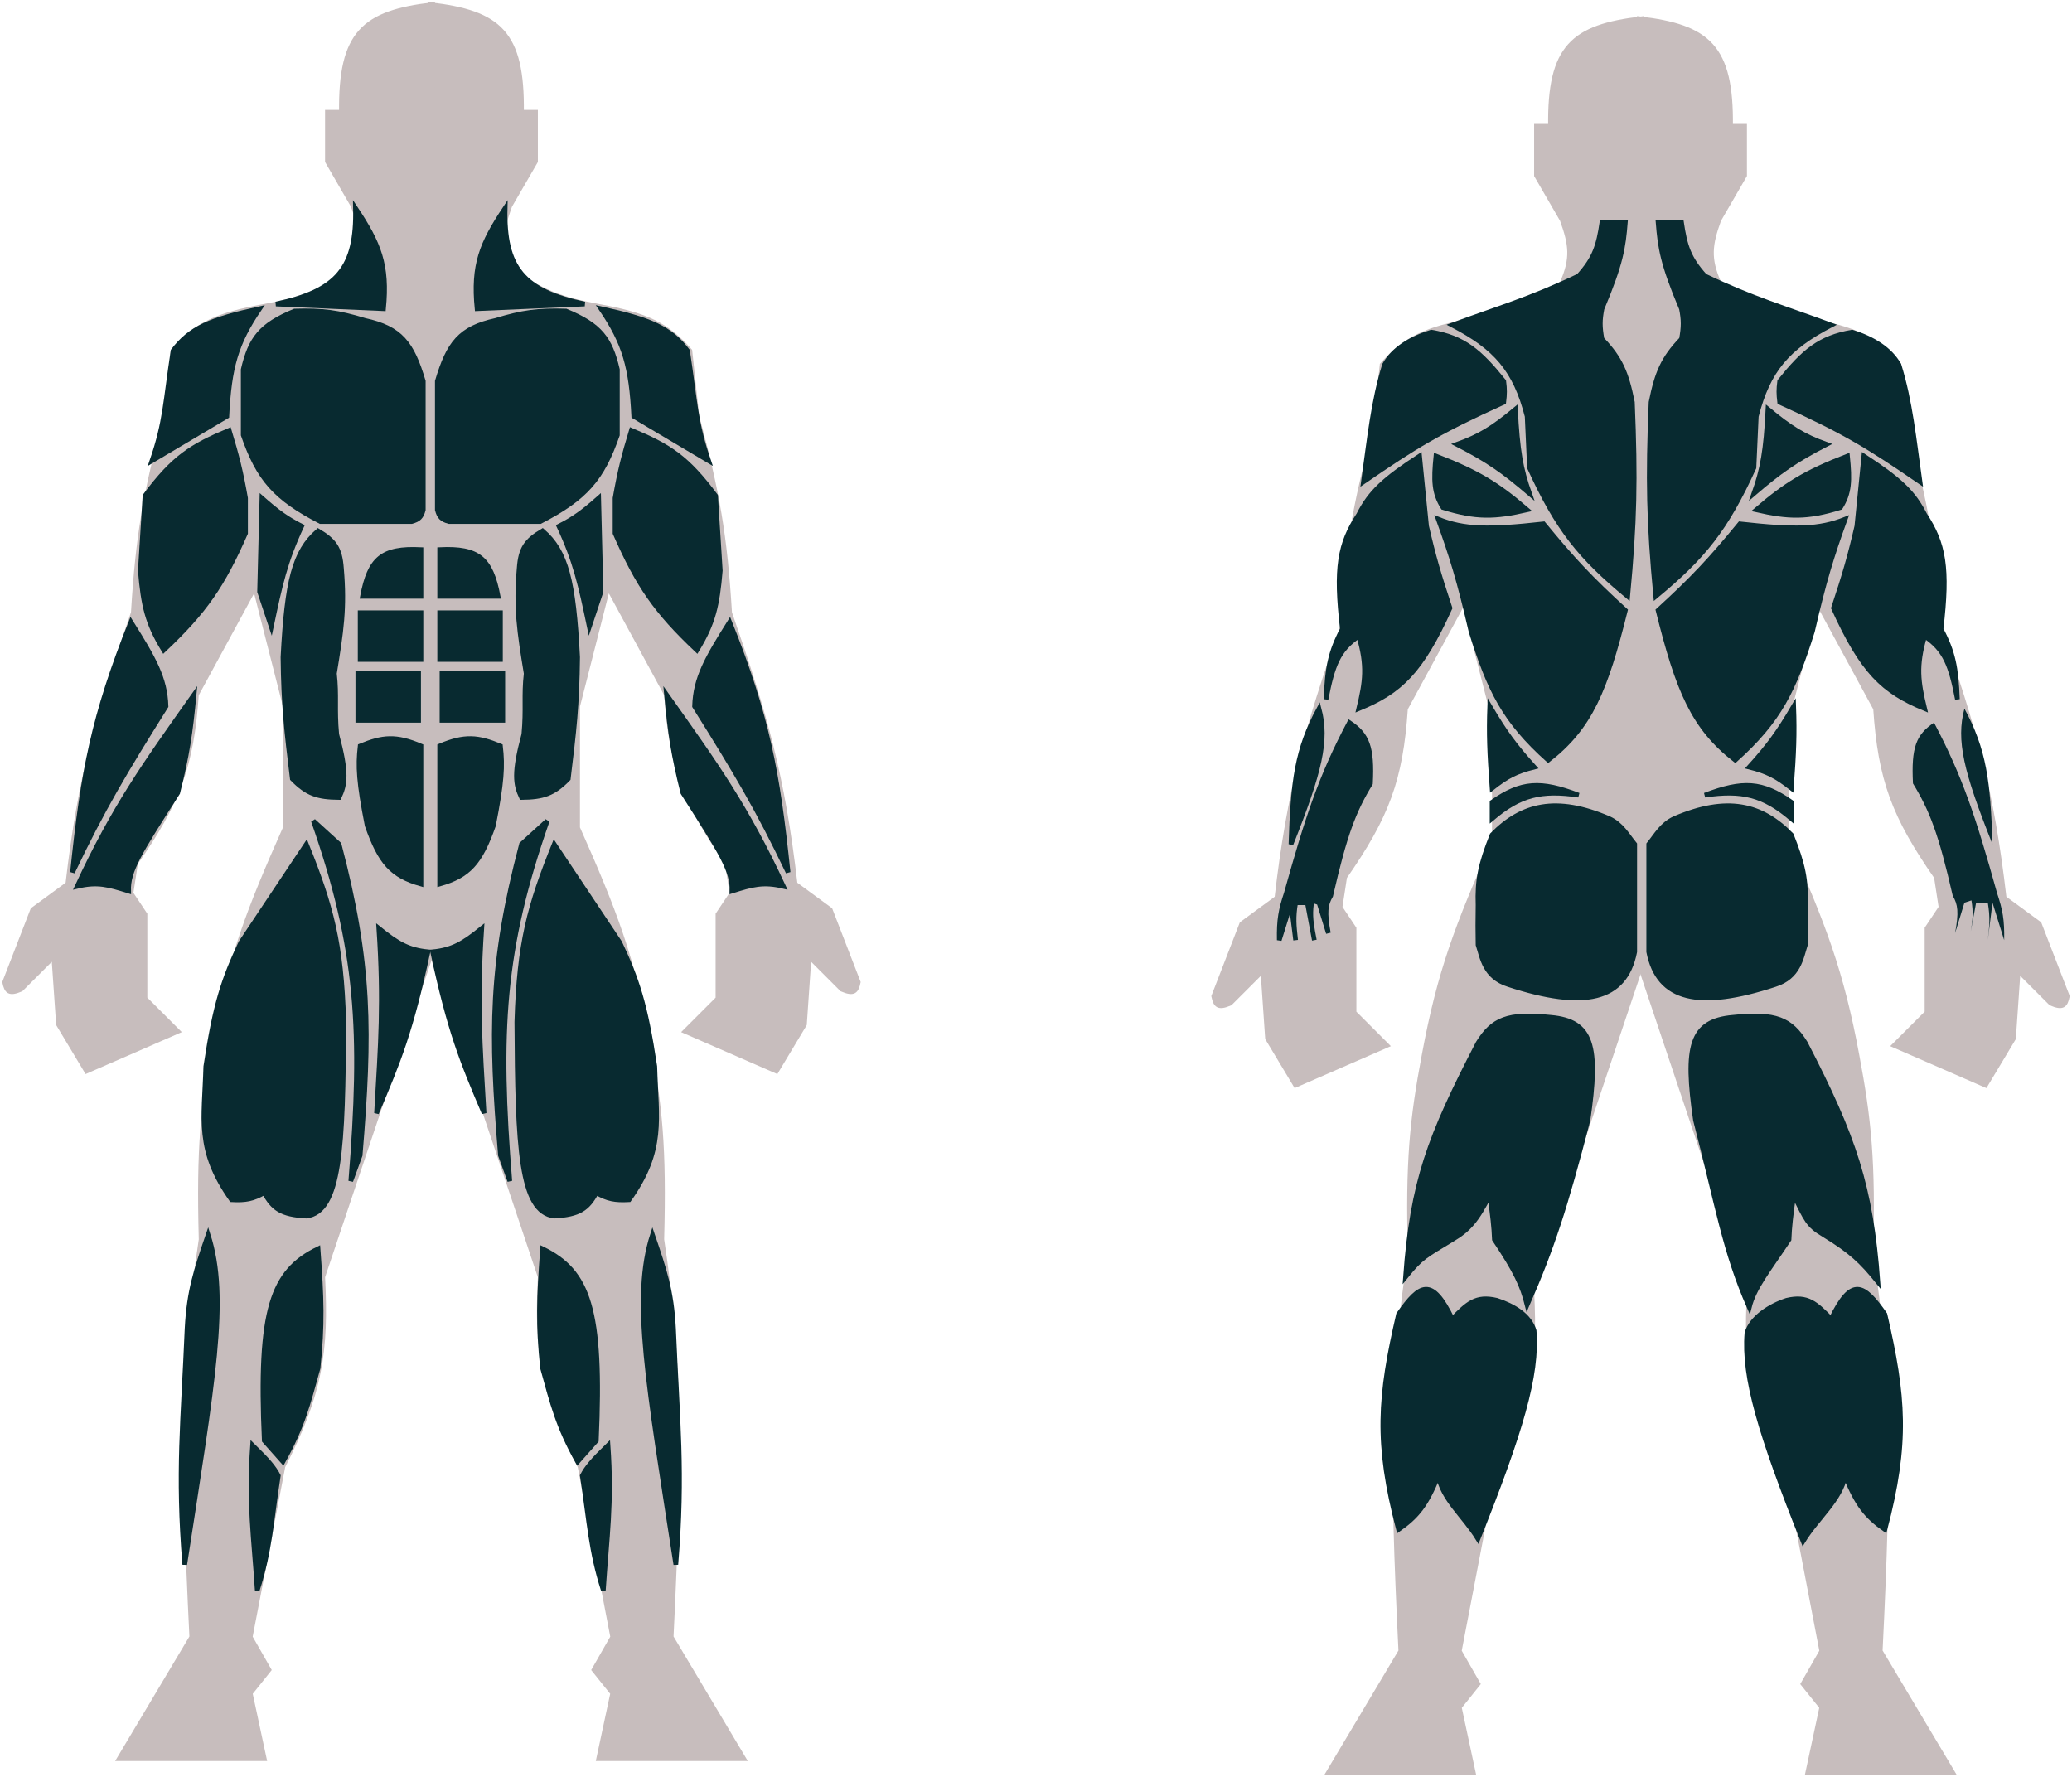 <?xml version="1.0" encoding="UTF-8" standalone="no"?>
<svg
   width="443"
   height="380"
   viewBox="0 0 443 380"
   fill="none"
   version="1.1"
   id="svg295"
   sodipodi:docname="человек перед зад.svg"
   inkscape:version="1.1.1 (3bf5ae0d25, 2021-09-20)"
   xmlns:inkscape="http://www.inkscape.org/namespaces/inkscape"
   xmlns:sodipodi="http://sodipodi.sourceforge.net/DTD/sodipodi-0.dtd"
   xmlns="http://www.w3.org/2000/svg"
   xmlns:svg="http://www.w3.org/2000/svg">
  <defs
     id="defs299" />
  <sodipodi:namedview
     id="namedview297"
     pagecolor="#505050"
     bordercolor="#eeeeee"
     borderopacity="1"
     inkscape:pageshadow="0"
     inkscape:pageopacity="0"
     inkscape:pagecheckerboard="0"
     showgrid="false"
     inkscape:zoom="1.4142136"
     inkscape:cx="153.08862"
     inkscape:cy="166.52365"
     inkscape:window-width="1920"
     inkscape:window-height="1017"
     inkscape:window-x="-8"
     inkscape:window-y="-8"
     inkscape:window-maximized="1"
     inkscape:current-layer="svg295" />
  <path
     d="M111.5 24C111.714 7.012 106.715 2.723 92 1L92.5 204.5L115.5 273C114.668 289.115 116.085 298.017 124 313.5L131 350L127 357L131 362L128 376H159L143.5 350C145.454 310.17 145.391 290.641 141.5 265C142.027 245.274 141.125 236.421 138.5 222.5C135.186 204.685 131.381 194.733 123.5 177V151L130 125.5L142.5 148.5C143.517 163.66 146.463 171.515 155.5 184.5L156.5 191L153.5 195.5V213.5L146.5 220.5L166 229L172 219L173 204.5L180 211.5C182.547 212.586 183.096 211.95 183.5 210L177.5 194.5L170 189C167.296 165.769 163.685 153.186 156 131C154.989 114.439 153.385 105.255 149 89L147.5 75C142.454 69.322 138.08 67.322 128 65.5C119.767 63.973 115.541 62.347 109 57.5C106.703 52.287 107.07 49.321 109 44L114.5 34.5V24H111.5Z"
     fill="#C7BDBD"
     stroke="#C7BDBD"
     id="path155" />
  <path
     d="M73 24C72.786 7.012 77.785 2.723 92.5 1L92 204.5L69 273C69.832 289.115 68.415 298.017 60.5 313.5L53.5 350L57.5 357L53.5 362L56.5 376H25.5L41 350C39.046 310.17 39.109 290.641 43 265C42.473 245.274 43.375 236.421 46 222.5C49.313 204.685 53.119 194.733 61 177V151L54.5 125.5L42 148.5C40.983 163.66 38.037 171.515 29 184.5L28 191L31 195.5V213.5L38 220.5L18.5 229L12.5 219L11.5 204.5L4.5 211.5C1.953 212.586 1.404 211.95 1 210L7 194.5L14.5 189C17.204 165.769 20.815 153.186 28.5 131C29.511 114.439 31.115 105.255 35.5 89L37 75C42.046 69.322 46.42 67.322 56.5 65.5C64.733 63.973 68.959 62.347 75.5 57.5C77.797 52.287 77.43 49.321 75.5 44L70 34.5V24H73Z"
     fill="#C7BDBD"
     stroke="#C7BDBD"
     id="path157" />
  <path
     d="M370 27C370.214 10.012 365.215 5.723 350.5 4L351 207.5L374 276C373.168 292.115 374.585 301.017 382.5 316.5L389.5 353L385.5 360L389.5 365L386.5 379H417.5L402 353C403.954 313.169 403.891 293.641 400 268C400.527 248.273 399.625 239.42 397 225.5C393.686 207.685 389.881 197.733 382 180V154L388.5 128.5L401 151.5C402.017 166.659 404.963 174.515 414 187.5L415 194L412 198.5V216.5L405 223.5L424.5 232L430.5 222L431.5 207.5L438.5 214.5C441.047 215.586 441.596 214.949 442 213L436 197.5L428.5 192C425.796 168.769 422.185 156.185 414.5 134C413.489 117.438 411.885 108.255 407.5 92L406 78C400.954 72.322 396.58 70.322 386.5 68.5C378.267 66.973 374.041 65.347 367.5 60.5C365.203 55.286 365.57 52.321 367.5 47L373 37.5V27H370Z"
     fill="#C7BDBD"
     stroke="#C7BDBD"
     id="path159" />
  <path
     d="M331.5 27C331.286 10.012 336.285 5.723 351 4L350.5 207.5L327.5 276C328.332 292.115 326.915 301.017 319 316.5L312 353L316 360L312 365L315 379H284L299.5 353C297.546 313.169 297.609 293.641 301.5 268C300.973 248.273 301.875 239.42 304.5 225.5C307.814 207.685 311.619 197.733 319.5 180V154L313 128.5L300.5 151.5C299.483 166.659 296.537 174.515 287.5 187.5L286.5 194L289.5 198.5V216.5L296.5 223.5L277 232L271 222L270 207.5L263 214.5C260.453 215.586 259.904 214.949 259.5 213L265.5 197.5L273 192C275.704 168.769 279.315 156.185 287 134C288.011 117.438 289.615 108.255 294 92L295.5 78C300.546 72.322 304.92 70.322 315 68.5C323.233 66.973 327.459 65.347 334 60.5C336.297 55.286 335.93 52.321 334 47L328.5 37.5V27H331.5Z"
     fill="#C7BDBD"
     stroke="#C7BDBD"
     id="path161" />
  <g
     id="g1145">
    <path
       d="M90.5 81.5V109C90.101 110.517 89.569 111.081 88 111.5H68.5C58.762 106.478 55.253 102.359 52 93V79C53.539 72.414 55.679 69.511 63 66.5C68.979 66.32 72.247 66.757 78 68.5C85.631 70.16 88.09 73.358 90.5 81.5Z"
       fill="#082A30"
       stroke="#082A30"
       id="path201" />
    <path
       d="M93.5 81.5V109C93.899 110.517 94.431 111.081 96 111.5H115.5C125.238 106.478 128.747 102.359 132 93V79C130.461 72.414 128.321 69.511 121 66.5C115.021 66.32 111.753 66.757 106 68.5C98.369 70.16 95.91 73.358 93.5 81.5Z"
       fill="#082A30"
       stroke="#082A30"
       id="path163" />
  </g>
  <g
     id="g1538">
    <path
       d="M52.5 106.5C51.474 100.66 50.665 97.507 49 92C40.911 95.379 37.094 97.806 31 106L30 122C30.615 129.438 31.494 133.284 35 139C43.805 130.695 47.591 125.188 52.5 114V106.5Z"
       fill="#082A30"
       stroke="#082A30"
       id="path203" />
    <path
       d="M131.5 106.5C132.527 100.66 133.335 97.507 135 92C143.089 95.379 146.906 97.806 153 106L154 122C153.385 129.438 152.506 133.284 149 139C140.195 130.695 136.409 125.188 131.5 114V106.5Z"
       fill="#082A30"
       stroke="#082A30"
       id="path165" />
  </g>
  <g
     id="g2208">
    <path
       d="M56 106.5C59.436 109.526 61.297 110.873 64.5 112.5C60.983 120.043 59.882 125.031 58 134L55.5 126.5L56 106.5Z"
       fill="#082A30"
       stroke="#082A30"
       id="path205" />
    <path
       d="M128 106.5C124.564 109.526 122.703 110.873 119.5 112.5C123.017 120.043 124.118 125.031 126 134L128.5 126.5L128 106.5Z"
       fill="#082A30"
       stroke="#082A30"
       id="path167" />
  </g>
  <g
     id="g2090">
    <path
       d="M73 121.5C72.703 117.211 71.471 115.554 68 113.5C62.896 117.915 61.35 124.243 60.5 140.5C60.61 150.766 61.265 156.422 62.5 166.5C65.641 169.734 67.907 170.455 72.5 170.5C73.817 167.698 74.231 165.282 72 157C71.49 151.559 72.044 148.769 71.5 144C72.973 135.012 73.742 129.987 73 121.5Z"
       fill="#082A30"
       stroke="#082A30"
       id="path207" />
    <path
       d="M111 121.5C111.297 117.211 112.529 115.554 116 113.5C121.104 117.915 122.65 124.243 123.5 140.5C123.39 150.766 122.735 156.422 121.5 166.5C118.359 169.734 116.093 170.455 111.5 170.5C110.183 167.698 109.769 165.282 112 157C112.51 151.559 111.956 148.769 112.5 144C111.027 135.012 110.258 129.987 111 121.5Z"
       fill="#082A30"
       stroke="#082A30"
       id="path169" />
  </g>
  <g
     id="g1930">
    <path
       d="M288.51 154.5C282.408 166.054 279.607 174.553 275.01 191C273.844 194.49 273.428 196.617 273.51 201L276.01 193L277.01 201L276.991 200.828C276.665 197.865 276.477 196.152 277.01 193H279.51L280.657 199.117C280.757 199.683 280.873 200.285 280.999 200.941L281.01 201L280.657 199.117C280.236 196.749 280.079 195.009 280.51 192.5L282.01 193L284.01 199.5C283.178 195.013 283.399 193.413 284.51 191.5C287.54 178.272 289.431 173.376 293.01 167.5C293.411 159.774 292.329 157.042 288.51 154.5Z"
       fill="#082A30"
       id="path275" />
    <path
       d="M77 159.5C81.821 157.525 84.627 157.223 90 159.5V189C83.79 187.246 81.295 184.466 78.5 176.5C76.684 167.247 76.494 163.815 77 159.5Z"
       fill="#082A30"
       stroke="#082A30"
       id="path215" />
    <path
       d="M77 131H90V141H77V131Z"
       fill="#082A30"
       stroke="#082A30"
       id="path211" />
    <path
       d="M76.5 144H89.5V154H76.5V144Z"
       fill="#082A30"
       stroke="#082A30"
       id="path213" />
    <path
       d="M90 127.5V117.5C81.667 117.095 79.04 119.413 77.5 127.5H90Z"
       fill="#082A30"
       stroke="#082A30"
       id="path209" />
    <path
       d="M107 159.5C102.179 157.525 99.373 157.223 94 159.5V189C100.21 187.246 102.705 184.466 105.5 176.5C107.316 167.247 107.506 163.815 107 159.5Z"
       fill="#082A30"
       stroke="#082A30"
       id="path177" />
    <path
       d="M107.5 144H94.5V154H107.5V144Z"
       fill="#082A30"
       stroke="#082A30"
       id="path175" />
    <path
       d="M107 131H94V141H107V131Z"
       fill="#082A30"
       stroke="#082A30"
       id="path173" />
    <path
       d="M94 127.5V117.5C102.333 117.095 104.96 119.413 106.5 127.5H94Z"
       fill="#082A30"
       stroke="#082A30"
       id="path171" />
  </g>
  <g
     id="g1580">
    <path
       d="M35.5 151C35.325 144.97 32.849 140.726 28 133C20.002 153.004 17.737 164.852 15.5 186.5C21.968 172.965 26.64 165.12 35.5 151Z"
       fill="#082A30"
       stroke="#082A30"
       id="path217" />
    <path
       d="M148.5 151C148.675 144.97 151.151 140.726 156 133C163.998 153.004 166.263 164.852 168.5 186.5C162.033 172.965 157.36 165.12 148.5 151Z"
       fill="#082A30"
       stroke="#082A30"
       id="path179" />
  </g>
  <g
     id="g1774">
    <path
       d="M38 169.5C40.031 161.436 40.714 156.82 41.5 148.5C30.63 163.843 24.48 172.411 16.5 189.5C20.874 188.453 23.234 189.182 27.373 190.461L27.5 190.5C27.35 186.19 29.755 182.383 38 169.5Z"
       fill="#082A30"
       stroke="#082A30"
       id="path221" />
    <path
       d="M146 169.5C143.969 161.436 143.286 156.82 142.5 148.5C153.37 163.843 159.52 172.411 167.5 189.5C163.126 188.453 160.766 189.182 156.627 190.461L156.5 190.5C156.65 186.19 154.245 182.383 146 169.5Z"
       fill="#082A30"
       stroke="#082A30"
       id="path183" />
  </g>
  <g
     id="g3104">
    <path
       d="M81 198.5C84.956 201.687 87.225 203.067 91.5 203.5C87.852 220.54 85.225 226.889 80.5 238C81.385 222.862 82.045 214.443 81 198.5Z"
       fill="#082A30"
       stroke="#082A30"
       id="path223" />
    <path
       d="M103 198.5C99.044 201.687 96.775 203.067 92.5 203.5C96.148 220.54 98.775 226.889 103.5 238C102.615 222.862 101.955 214.443 103 198.5Z"
       fill="#082A30"
       stroke="#082A30"
       id="path185" />
  </g>
  <g
     id="g2288">
    <path
       d="M68 292.5C68.975 283.159 68.788 277.626 68 267C58.146 271.794 55.239 279.969 56.5 308L60.5 312.5C64.766 304.88 65.87 300.113 68 292.5Z"
       fill="#082A30"
       stroke="#082A30"
       id="path227" />
    <path
       d="M116 292.5C115.025 283.159 115.212 277.626 116 267C125.854 271.794 128.761 279.969 127.5 308L123.5 312.5C119.234 304.88 118.13 300.113 116 292.5Z"
       fill="#082A30"
       stroke="#082A30"
       id="path189" />
  </g>
  <g
     id="g2486">
    <path
       d="M144.5 334.5C138.507 295.603 135.161 277.524 139.5 264C142.128 271.665 143.569 275.967 144 284C144.82 303.726 146.139 314.766 144.5 334.5Z"
       fill="#082A30"
       stroke="#082A30"
       id="path191" />
    <path
       d="M39.5 334.5C45.493 295.603 48.839 277.524 44.5 264C41.873 271.665 40.431 275.967 40 284C39.18 303.726 37.861 314.766 39.5 334.5Z"
       fill="#082A30"
       stroke="#082A30"
       id="path229" />
  </g>
  <g
     id="g2406">
    <path
       d="M54 309C57.328 312.247 58.55 313.681 59.5 315.5C57.972 325.498 57.705 331.612 55 340C54.247 328.506 53.126 321.39 54 309Z"
       fill="#082A30"
       stroke="#082A30"
       id="path231" />
    <path
       d="M130 309C126.672 312.247 125.449 313.681 124.5 315.5C126.028 325.498 126.295 331.612 129 340C129.753 328.506 130.874 321.39 130 309Z"
       fill="#082A30"
       stroke="#082A30"
       id="path193" />
  </g>
  <g
     id="g1496">
    <path
       d="M37 75C40.673 70.12 45.047 68.274 55.5 66C50.443 73.415 49.031 78.533 48.5 89L32.5 98.5C35.396 90.063 35.33 85.931 37 75Z"
       fill="#082A30"
       stroke="#082A30"
       id="path199" />
    <path
       d="M147 75C143.327 70.12 138.953 68.274 128.5 66C133.558 73.415 134.97 78.533 135.5 89L151.5 98.5C148.604 90.063 148.67 85.931 147 75Z"
       fill="#082A30"
       stroke="#082A30"
       id="path197" />
  </g>
  <g
     id="g1492">
    <path
       d="M125 65C111.87 62.207 107.706 57.27 108 44.5C102.972 52.069 101.077 56.6 102 66L125 65Z"
       fill="#082A30"
       stroke="#082A30"
       id="path181" />
    <path
       d="M59 65C72.13 62.207 76.294 57.27 76 44.5C81.028 52.069 82.923 56.6 82 66L59 65Z"
       fill="#082A30"
       stroke="#082A30"
       id="path219" />
  </g>
  <g
     id="g3184">
    <path
       d="M110.5 218.5C110.993 201.559 113.205 193.604 118.5 180.5L132.5 201.5C136.171 209.28 137.973 214.519 140 228C140.31 239.336 142.079 245.825 134.5 256.5C131.462 256.663 129.916 256.356 127.5 255C125.628 258.398 123.889 259.7 118.5 260C111.219 259.079 110.637 245.375 110.5 218.5Z"
       fill="#082A30"
       stroke="#082A30"
       id="path187" />
    <path
       d="M73.501 218.5C73.007 201.559 70.795 193.604 65.501 180.5L51.501 201.5C47.829 209.28 46.027 214.519 44.001 228C43.69 239.336 41.921 245.825 49.501 256.5C52.538 256.663 54.084 256.356 56.501 255C58.372 258.398 60.111 259.7 65.501 260C72.781 259.079 73.363 245.375 73.501 218.5Z"
       fill="#082A30"
       stroke="#082A30"
       id="path225" />
  </g>
  <g
     id="g3378">
    <path
       d="M111.5 180.5L117 175.5C107.381 202.985 106.422 220.529 109 252.5L107 247C104.803 220.739 104.757 206.104 111.5 180.5Z"
       fill="#082A30"
       stroke="#082A30"
       id="path195" />
    <path
       d="M72.5 180.5L67 175.5C76.619 202.985 77.578 220.529 75 252.5L77 247C79.197 220.739 79.243 206.104 72.5 180.5Z"
       fill="#082A30"
       stroke="#082A30"
       id="path233" />
  </g>
  <g
     id="g5290">
    <path
       d="M316.01 193.5C315.835 188.2 316.446 184.935 319.01 178.5C325.355 171.992 332.762 170.167 344.01 175C346.684 176.23 347.86 178.456 349.51 180.5V203.5C347.482 213.901 338.695 215.806 322.51 210.5C317.405 208.899 316.909 204.741 316.01 202C315.957 198.828 315.946 196.973 316.01 193.5Z"
       fill="#082A30"
       stroke="#082A30"
       id="path265" />
    <path
       d="M386 193.5C386.175 188.2 385.563 184.935 383 178.5C376.655 171.992 369.248 170.167 358 175C355.325 176.23 354.15 178.456 352.5 180.5V203.5C354.528 213.901 363.315 215.806 379.5 210.5C384.605 208.899 385.101 204.741 386 202C386.053 198.828 386.063 196.973 386 193.5Z"
       fill="#082A30"
       stroke="#082A30"
       id="path235" />
  </g>
  <g
     id="g5332">
    <path
       d="M316.01 223C319.142 217.943 322.324 216.528 331.51 217.5C340.484 218.272 341.816 223.645 339.51 239.5C334.653 258.222 331.81 266.908 326.51 279C325.444 274.785 324.091 271.855 319.51 265C319.395 262.238 319.148 260.06 318.51 255.5C315.8 260.822 314.069 262.899 310.51 265C304.794 268.485 303.931 268.73 300.5 273C302.005 252.622 305.525 243.255 316.01 223Z"
       fill="#082A30"
       stroke="#082A30"
       id="path267" />
    <path
       d="M386 223C382.868 217.943 379.686 216.528 370.5 217.5C361.526 218.272 360.194 223.645 362.5 239.5C367.356 258.222 368.7 267.408 374 279.5C375.066 275.285 377.919 271.855 382.5 265C382.615 262.238 382.862 260.06 383.5 255.5C386.21 260.822 386.441 261.936 390 264.036C395.716 267.521 398.069 269.766 401.5 274.036C399.995 253.659 396.485 243.255 386 223Z"
       fill="#082A30"
       stroke="#082A30"
       id="path237" />
  </g>
  <g
     id="g5336">
    <path
       d="M299.01 281C303.584 274.44 306.121 272.94 310.51 282C313.715 278.751 315.512 276.931 320.01 278C323.614 279.175 327.04 281.202 328 284.5C328.78 294.007 325.117 306.192 316 329C312.909 324.001 308.484 320.643 307.51 315.5C304.961 321.744 303.047 324.149 299.01 327C294.14 308.476 294.947 298.496 299.01 281Z"
       fill="#082A30"
       stroke="#082A30"
       id="path269" />
    <path
       d="M403 281C398.425 274.44 395.889 272.94 391.5 282C388.295 278.751 386.498 276.931 382 278C378.396 279.175 374.46 281.702 373.5 285C372.72 294.507 376.383 306.692 385.5 329.5C388.591 324.501 393.526 320.643 394.5 315.5C397.049 321.744 398.963 324.149 403 327C407.87 308.476 407.062 298.496 403 281Z"
       fill="#082A30"
       stroke="#082A30"
       id="path239" />
  </g>
  <g
     id="g4684">
    <path
       d="M282.01 151.5C283.827 158.291 282.197 164.988 276.01 180.5C276.424 167.022 277.298 160.182 282.01 151.5Z"
       stroke="#082A30"
       id="path277" />
  </g>
  <g
     id="g4604">
    <path
       d="M413.5 154.5C419.601 166.054 422.402 174.553 427 191C428.166 194.49 428.581 196.617 428.5 201L426 193L425 201L425.019 200.828C425.344 197.865 425.533 196.152 425 193H422.5L421.353 199.117C421.253 199.683 421.137 200.285 421.011 200.941L421 201L421.353 199.117C421.773 196.749 421.931 195.009 421.5 192.5L420 193L418 199.5C418.832 195.013 418.61 193.413 417.5 191.5C414.47 178.272 412.579 173.376 409 167.5C408.599 159.774 409.681 157.042 413.5 154.5Z"
       fill="#082A30"
       id="path245" />
    <path
       d="M288.51 154.5C282.408 166.054 279.607 174.553 275.01 191C273.844 194.49 273.428 196.617 273.51 201L276.01 193L277.01 201L276.991 200.828C276.665 197.865 276.477 196.152 277.01 193H279.51L280.657 199.117C280.757 199.683 280.873 200.285 280.999 200.941L281.01 201L280.657 199.117C280.236 196.749 280.079 195.009 280.51 192.5L282.01 193L284.01 199.5C283.178 195.013 283.399 193.413 284.51 191.5C287.54 178.272 289.431 173.376 293.01 167.5C293.411 159.774 292.329 157.042 288.51 154.5Z"
       stroke="#082A30"
       id="path279" />
  </g>
  <g
     id="g5008">
    <path
       d="M307.01 97.5C316.051 101.006 320.213 103.598 326.51 109C319.582 110.576 315.654 110.721 308.51 108.5C306.557 105.38 306.477 102.759 307.01 97.5Z"
       fill="#082A30"
       stroke="#082A30"
       id="path283" />
    <path
       d="M395 97.5C385.959 101.006 381.797 103.598 375.5 109C382.427 110.576 386.356 110.721 393.5 108.5C395.453 105.38 395.533 102.759 395 97.5Z"
       fill="#082A30"
       stroke="#082A30"
       id="path253" />
  </g>
  <g
     id="g5050">
    <path
       d="M330.01 112C336.245 119.611 340.046 123.685 347.51 130.5C343.234 147.678 339.993 155.489 331.01 162.5C321.595 154.05 318.479 147.647 314.51 135C312.003 124.162 310.443 119.106 307.51 111C313.077 113.209 318.199 113.317 330.01 112Z"
       fill="#082A30"
       stroke="#082A30"
       id="path285" />
    <path
       d="M372 112C365.765 119.611 361.964 123.685 354.5 130.5C358.775 147.678 362.017 155.489 371 162.5C380.415 154.05 383.53 147.647 387.5 135C390.007 124.162 391.567 119.106 394.5 111C388.933 113.209 383.811 113.317 372 112Z"
       fill="#082A30"
       stroke="#082A30"
       id="path255" />
  </g>
  <g
     id="g5286">
    <path
       d="M328.01 164C323.837 159.381 321.763 156.52 318.51 151C318.289 156.972 318.46 160.93 319.01 168.5C322.233 165.964 324.191 164.955 328.01 164Z"
       fill="#082A30"
       stroke="#082A30"
       id="path287" />
    <path
       d="M374 164C378.173 159.381 380.246 156.52 383.5 151C383.721 156.972 383.55 160.93 383 168.5C379.777 165.964 377.819 164.955 374 164Z"
       fill="#082A30"
       stroke="#082A30"
       id="path257" />
  </g>
  <g
     id="g5092">
    <path
       d="M337.51 170C329.369 166.911 325.28 167.123 319.01 171.5V175C324.997 169.916 329.563 168.834 337.51 170Z"
       fill="#082A30"
       stroke="#082A30"
       id="path289" />
    <path
       d="M364.5 170C372.64 166.911 376.73 167.123 383 171.5V175C377.013 169.916 372.447 168.834 364.5 170Z"
       fill="#082A30"
       stroke="#082A30"
       id="path259" />
  </g>
  <g
     id="g4810">
    <path
       d="M342.51 47.5H347.51C347.073 52.982 346.58 56.344 342.51 66C342.043 68.426 342.029 69.849 342.51 72.5C346.436 76.619 347.744 79.673 349.01 86C349.699 102.519 349.513 111.615 348.01 127.5C337.812 119.054 333.054 113.208 327.01 100L326.51 89C323.964 79.074 319.779 74.323 310.51 69.5C320.462 65.828 327.157 63.949 337.51 59C340.973 55.171 341.757 52.517 342.51 47.5Z"
       fill="#082A30"
       stroke="#082A30"
       id="path291" />
    <path
       d="M359.5 47.5H354.5C354.937 52.982 355.43 56.344 359.5 66C359.967 68.426 359.981 69.849 359.5 72.5C355.574 76.619 354.265 79.673 353 86C352.311 102.519 352.497 111.615 354 127.5C364.198 119.054 368.955 113.208 375 100L375.5 89C378.045 79.074 382.231 74.323 391.5 69.5C381.547 65.828 374.853 63.949 364.5 59C361.037 55.171 360.252 52.517 359.5 47.5Z"
       fill="#082A30"
       stroke="#082A30"
       id="path261" />
  </g>
  <g
     id="g4730">
    <path
       d="M321.51 86C307.628 92.278 302.578 95.406 291.51 103C292.798 93.794 293.59 85.761 296.01 78C297.923 74.659 301.451 72.439 306.01 71C312.974 72.169 316.403 75.163 321.51 81.5C321.74 83.257 321.727 84.243 321.51 86Z"
       fill="#082A30"
       stroke="#082A30"
       id="path293" />
    <path
       d="M380.5 86C394.381 92.278 399.432 95.406 410.5 103C409.212 93.794 408.42 85.761 406 78C404.087 74.659 400.559 72.439 396 71C389.035 72.169 385.606 75.163 380.5 81.5C380.27 83.257 380.283 84.243 380.5 86Z"
       fill="#082A30"
       stroke="#082A30"
       id="path263" />
  </g>
  <g
     id="g4726">
    <path
       d="M397 112.5L398.5 97.5C406.107 102.469 409.077 105.206 411.5 110C415.602 116.248 416.536 121.41 415 134.5C417.6 139.4 418.244 142.779 418.5 149.5C417.109 142.322 415.886 138.929 411.5 136C409.63 142.409 410.111 145.711 411.5 151.5C402.575 147.831 398.167 143.61 392 130C394.38 122.837 395.505 118.982 397 112.5Z"
       fill="#082A30"
       stroke="#082A30"
       id="path241" />
    <path
       d="M305.01 112.5L303.51 97.5C295.902 102.469 292.933 105.206 290.51 110C286.408 116.248 285.474 121.41 287.01 134.5C284.41 139.4 283.766 142.779 283.51 149.5C284.901 142.322 286.124 138.929 290.51 136C292.38 142.409 291.899 145.711 290.51 151.5C299.435 147.831 303.843 143.61 310.01 130C307.63 122.837 306.505 118.982 305.01 112.5Z"
       fill="#082A30"
       stroke="#082A30"
       id="path271" />
  </g>
  <g
     id="g5495">
    <path
       d="M420 151.5C418.183 158.291 419.813 164.988 426 180.5C425.586 167.022 424.711 160.182 420 151.5Z"
       fill="#082A30"
       id="path243" />
    <path
       d="M282.01 151.5C283.827 158.291 282.197 164.988 276.01 180.5C276.424 167.022 277.298 160.182 282.01 151.5Z"
       fill="#082A30"
       id="path273" />
  </g>
  <g
     id="g4890">
    <path
       d="M390.5 95C385.591 93.23 382.852 91.515 378 87.5C377.551 96.348 376.86 100.246 375 105.5C380.456 100.839 383.767 98.462 390.5 95Z"
       fill="#082A30"
       stroke="#082A30"
       id="path251" />
    <path
       d="M311.51 95C316.419 93.23 319.158 91.515 324.01 87.5C324.458 96.348 325.15 100.246 327.01 105.5C321.554 100.839 318.243 98.462 311.51 95Z"
       fill="#082A30"
       stroke="#082A30"
       id="path281" />
  </g>
</svg>
